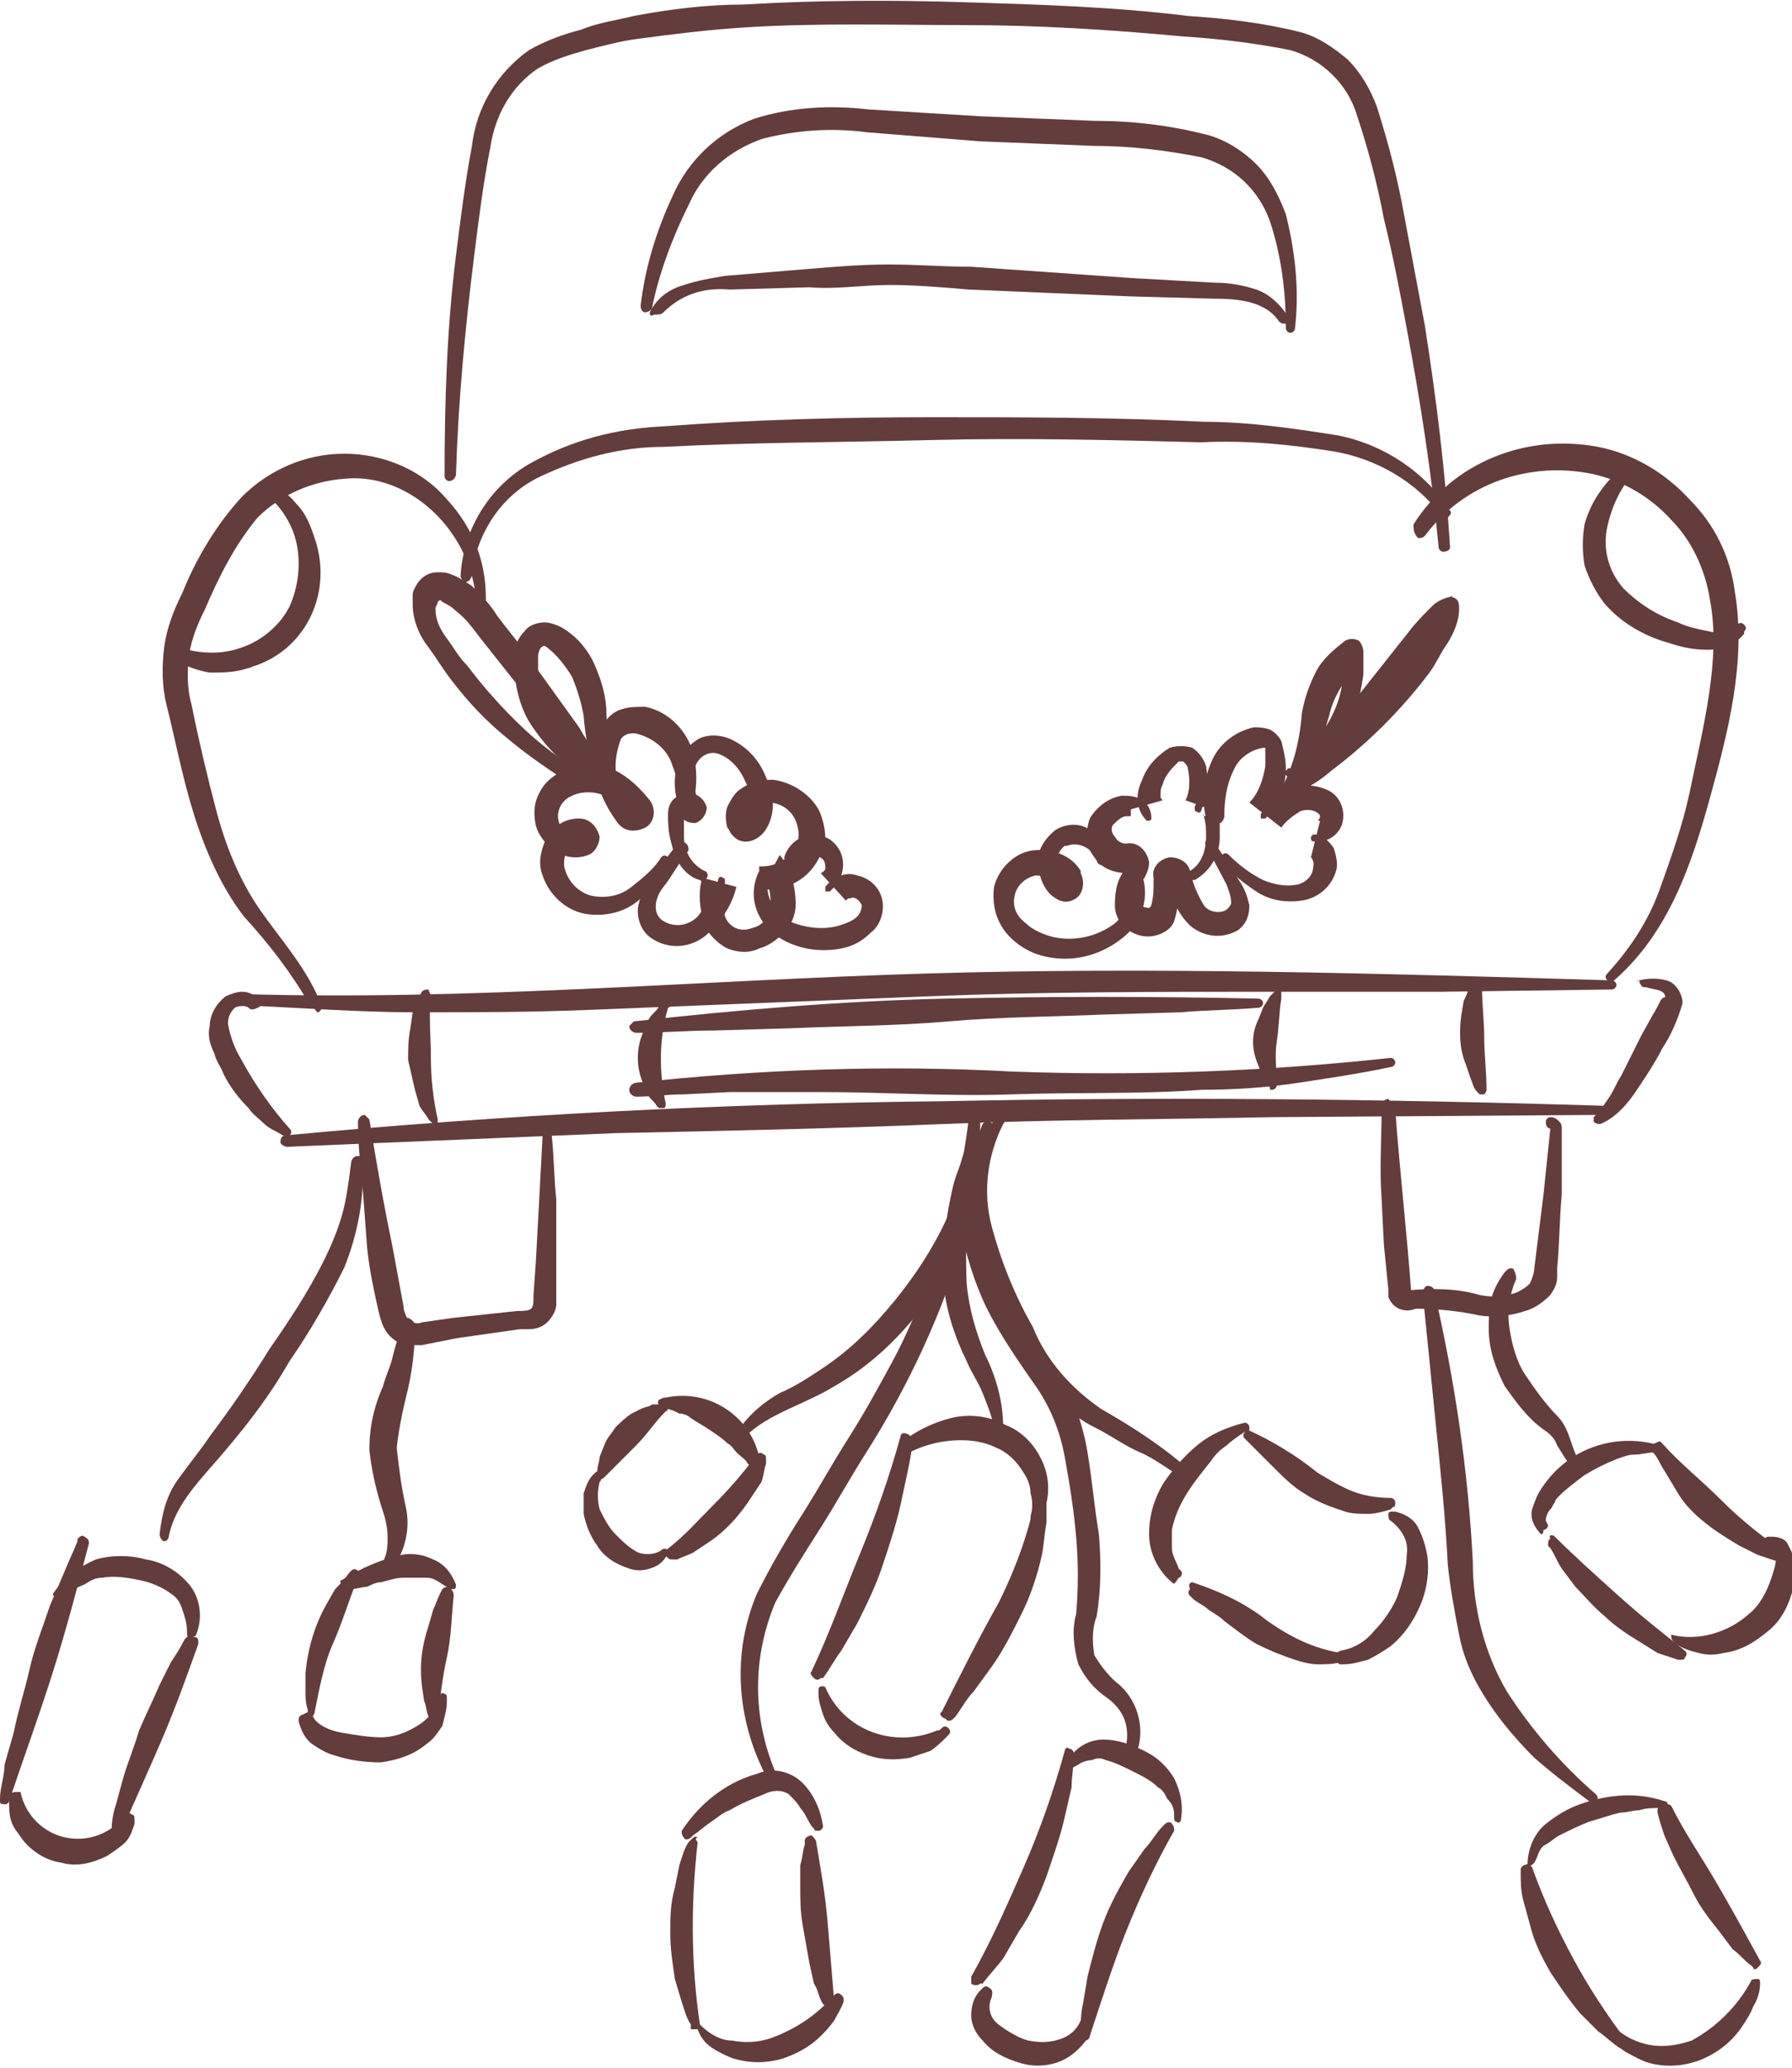 <?xml version="1.0" encoding="utf-8"?>
<!-- Generator: Adobe Illustrator 27.0.0, SVG Export Plug-In . SVG Version: 6.00 Build 0)  -->
<svg version="1.1" id="Слой_1" xmlns="http://www.w3.org/2000/svg" xmlns:xlink="http://www.w3.org/1999/xlink" x="0px" y="0px"
	 viewBox="0 0 78.6 90.7" style="enable-background:new 0 0 78.6 90.7;" xml:space="preserve">
<style type="text/css">
	.st0{fill:#633C3C;}
</style>
<g id="Слой_2_00000097466825962953541260000014049948187775709854_">
	<g id="Слой_1-2">
		<path class="st0" d="M28.1,13.4c0.2-1.7,0.7-3.3,1.4-4.8c0.7-1.6,2-2.8,3.6-3.4c1.6-0.5,3.3-0.6,5-0.4L43,5.1l5,0.2
			c1.7,0,3.3,0.2,4.9,0.6c0.8,0.2,1.6,0.7,2.2,1.3c0.6,0.6,1,1.4,1.3,2.2c0.4,1.6,0.6,3.3,0.4,5c0,0.1-0.1,0.2-0.2,0.2
			c-0.1,0-0.2-0.1-0.2-0.2l0,0c0-1.6-0.2-3.2-0.7-4.7c-0.5-1.4-1.6-2.4-3-2.8c-1.5-0.3-3.1-0.5-4.7-0.5l-5-0.2l-5-0.4
			c-1.5-0.2-3.1-0.1-4.6,0.3C32,6.6,30.8,7.6,30.2,9c-0.7,1.4-1.3,3-1.6,4.5l0,0c0,0.1-0.2,0.2-0.3,0.2
			C28.2,13.7,28.1,13.6,28.1,13.4L28.1,13.4z"/>
		<path class="st0" d="M28.5,13.7c0.3-0.6,0.8-1,1.5-1.2c0.6-0.2,1.2-0.3,1.8-0.4l3.6-0.3c1.2-0.1,2.4-0.2,3.6-0.2s2.4,0.1,3.6,0.1
			l7.1,0.5l3.6,0.2c0.6,0,1.2,0.1,1.8,0.3s1.1,0.7,1.4,1.2c0,0.1,0,0.2-0.1,0.3c-0.1,0-0.2,0-0.3-0.1l0,0c-0.6-0.9-1.8-1-2.9-1
			L49.6,13c-2.4-0.1-4.8-0.2-7.1-0.3c-1.2-0.1-2.3-0.2-3.5-0.2s-2.3,0.2-3.5,0.1L32,12.7c-1.1-0.1-2.1,0.2-2.9,1l0,0
			c-0.1,0.1-0.2,0.1-0.4,0.1C28.5,13.9,28.5,13.8,28.5,13.7z"/>
		<path class="st0" d="M13.6,44.1c-0.8-1.4-1.8-2.7-2.9-3.9c-1-1.3-1.7-2.9-2.2-4.5s-0.8-3.2-1.2-4.8c-0.2-0.8-0.2-1.7-0.1-2.5
			S7.6,26.8,8,26c0.6-1.5,1.5-3,2.6-4.2c1.2-1.2,2.8-1.9,4.5-1.9s3.4,0.7,4.5,2c1.2,1.3,1.8,2.9,1.7,4.7c0,0.1-0.1,0.2-0.2,0.2l0,0
			c-0.1,0-0.2-0.1-0.2-0.2l0,0c-0.1-3.2-2.9-5.9-5.8-5.6c-1.4,0.1-2.8,0.7-3.8,1.7c-1,1.2-1.7,2.6-2.3,4c-0.3,0.6-0.6,1.3-0.7,2
			c-0.1,0.7-0.1,1.5,0.1,2.2c0.3,1.5,0.7,3.2,1.1,4.7c0.4,1.5,1,3,1.9,4.3s2.1,2.6,2.7,4.2l0,0c0,0.1,0,0.3-0.2,0.3
			C13.8,44.2,13.7,44.2,13.6,44.1z"/>
		<path class="st0" d="M62,23c1.7-2.7,4.9-4,8.1-3.4c1.5,0.3,2.9,1.1,4,2.3c1.1,1.1,1.8,2.5,2,4.1c0.5,3-0.3,6.1-1.1,9
			s-1.8,5.9-4.2,8c-0.1,0.1-0.2,0.1-0.3,0l0,0c-0.1-0.1-0.1-0.2,0-0.3l0,0c1-1.1,1.8-2.3,2.3-3.7s1-2.8,1.3-4.2
			c0.6-2.9,1.4-5.9,0.9-8.5c-0.2-1.3-0.8-2.6-1.7-3.5c-0.9-1-2.1-1.7-3.4-2c-2.8-0.6-5.7,0.4-7.4,2.7l0,0c-0.1,0.1-0.2,0.1-0.3,0.1
			l0,0C62,23.4,62,23.2,62,23C62,23.1,62,23,62,23z"/>
		<path class="st0" d="M20.2,25.3c0.1-2.1,1.3-4,3.1-5c1.8-1,3.7-1.5,5.8-1.6c4-0.3,7.9-0.4,11.8-0.4s7.9,0,11.9,0.2
			c2,0,4,0.3,5.9,0.6c2,0.4,3.8,1.6,4.9,3.3c0.1,0.1,0,0.2-0.1,0.3l0,0c-0.1,0.1-0.2,0-0.3-0.1l0,0c-1.1-1.5-2.9-2.5-4.7-2.8
			c-1.9-0.3-3.8-0.5-5.8-0.4c-3.9-0.1-7.9-0.2-11.8-0.1s-7.9,0.1-11.8,0.3c-1.9,0-3.7,0.5-5.4,1.3c-1.7,0.8-2.8,2.5-3,4.3l0,0
			c0,0.1-0.1,0.3-0.2,0.3l0,0C20.4,25.6,20.3,25.5,20.2,25.3L20.2,25.3z"/>
		<path class="st0" d="M19.5,20.9c0-3.3,0.1-6.5,0.5-9.7c0.2-1.6,0.4-3.2,0.7-4.8c0.2-1.7,1.1-3.2,2.5-4.2c0.7-0.4,1.5-0.7,2.3-0.9
			C26.2,1,27,0.9,27.8,0.7c1.6-0.3,3.2-0.5,4.8-0.5C35.9,0,39.2,0,42.4,0.1s6.5,0.2,9.7,0.6C53.7,0.8,55.4,1,57,1.4
			c0.8,0.2,1.5,0.7,2.1,1.2c0.6,0.6,1,1.3,1.3,2.1c0.5,1.6,0.9,3.1,1.2,4.8c0.3,1.6,0.6,3.2,0.9,4.8c0.5,3.2,0.9,6.4,1.1,9.7
			c0,0.1-0.1,0.2-0.3,0.2c-0.1,0-0.2-0.1-0.2-0.2l0,0c-0.3-3.2-0.8-6.4-1.4-9.6c-0.3-1.6-0.6-3.2-1-4.8C60.4,8,60,6.5,59.5,5
			c-0.4-1.3-1.5-2.4-2.9-2.8c-1.5-0.3-3.1-0.5-4.7-0.6c-3.2-0.3-6.4-0.5-9.6-0.5S35.9,1,32.7,1.2c-1.6,0.1-3.2,0.3-4.7,0.5
			c-0.8,0.1-1.5,0.3-2.3,0.5C25,2.4,24.3,2.6,23.6,3c-1.2,0.8-1.9,2.1-2.1,3.5C21.2,8,21,9.6,20.8,11.2c-0.4,3.2-0.7,6.4-0.8,9.6
			l0,0c0,0.1-0.1,0.3-0.3,0.3l0,0C19.6,21.1,19.5,21,19.5,20.9z"/>
		<path class="st0" d="M7.9,28.4c0.9,0.3,1.9,0.3,2.7,0c0.9-0.3,1.7-1,2.1-1.8c0.4-0.9,0.5-1.9,0.3-2.8s-0.8-1.8-1.6-2.3
			c-0.1-0.1-0.1-0.2-0.1-0.3l0,0c0.1-0.1,0.2-0.1,0.2-0.1h0.1c0.5,0.2,1,0.5,1.4,1c0.4,0.4,0.6,0.9,0.8,1.5c0.8,2.3-0.3,4.8-2.6,5.6
			c-0.1,0-0.2,0.1-0.3,0.1c-0.6,0.2-1.1,0.2-1.7,0.2c-0.6-0.1-1.1-0.3-1.6-0.6H7.5c-0.1-0.1-0.2-0.2-0.1-0.3S7.8,28.3,7.9,28.4
			L7.9,28.4z"/>
		<path class="st0" d="M71.8,20.6c-0.7,0.7-1.1,1.6-1.3,2.5c-0.2,0.9,0,1.9,0.7,2.7c0.7,0.7,1.5,1.2,2.4,1.5
			c0.4,0.2,0.9,0.3,1.4,0.4c0.4,0.1,0.9,0,1.2-0.3c0.1-0.1,0.2-0.1,0.3,0c0.1,0.1,0.1,0.2,0,0.3v0.1c-0.4,0.5-1,0.7-1.6,0.7
			s-1.1-0.1-1.7-0.3c-1.1-0.3-2.1-0.9-2.8-1.7c-0.4-0.5-0.7-1.1-0.9-1.7c-0.1-0.6-0.1-1.2,0-1.8c0.3-1.1,1-2,1.9-2.7h0.1
			c0.1-0.1,0.3-0.1,0.4,0l0,0C71.9,20.4,71.9,20.5,71.8,20.6z"/>
		<path class="st0" d="M10.6,43.6c10,0.3,20-0.6,30-0.9s20.1,0,30.1,0.3c0.1,0,0.2,0.1,0.2,0.2l0,0c0,0.1-0.1,0.2-0.2,0.2l0,0
			l-7.5,0.1h-7.5c-5,0-10,0-15,0.2s-10,0.4-15,0.6c-2.5,0.1-5,0.1-7.5,0.1s-5-0.2-7.5-0.3l0,0c-0.1,0-0.3-0.1-0.3-0.3
			C10.3,43.8,10.4,43.6,10.6,43.6L10.6,43.6L10.6,43.6z"/>
		<path class="st0" d="M12.5,49.8c9.6-0.9,19.2-1.4,28.9-1.5c9.6-0.2,19.3-0.1,28.9,0.2c0.1,0,0.2,0.1,0.2,0.2
			c0,0.1-0.1,0.2-0.2,0.2l0,0L55.8,49c-4.8,0.1-9.6,0.1-14.4,0.3s-9.6,0.3-14.4,0.4l-14.4,0.6l0,0c-0.1,0-0.3-0.1-0.3-0.2l0,0
			C12.3,49.9,12.4,49.8,12.5,49.8z"/>
		<path class="st0" d="M71.9,43c0.4-0.1,0.8-0.1,1.2,0c0.4,0.1,0.7,0.6,0.7,1c-0.2,0.7-0.5,1.4-0.9,2c-0.3,0.6-0.7,1.2-1.1,1.8
			s-0.9,1.2-1.6,1.5c-0.1,0-0.2,0-0.3-0.1l0,0c0-0.1,0-0.1,0-0.2l0.1-0.1c0.2-0.2,0.4-0.5,0.6-0.8s0.3-0.6,0.5-0.9
			c0.3-0.6,0.6-1.2,0.9-1.8l0.5-0.9c0.2-0.3,0.3-0.6,0.4-0.7s0.2,0,0.1-0.2s-0.5-0.2-0.8-0.3h-0.1C72,43.3,71.9,43.1,71.9,43
			C71.7,43.1,71.8,43,71.9,43z"/>
		<path class="st0" d="M10.9,44.2c-0.1-0.1-0.4-0.1-0.6,0c-0.2,0.2-0.3,0.4-0.3,0.7c0.1,0.6,0.3,1.1,0.6,1.6c0.6,1.1,1.3,2.1,2.1,3
			c0.1,0.1,0.1,0.2,0,0.3c-0.1,0-0.2,0-0.2,0h-0.1c-0.3-0.2-0.6-0.3-0.8-0.5s-0.5-0.4-0.7-0.7c-0.4-0.4-0.8-0.9-1.1-1.5
			c-0.1-0.3-0.3-0.5-0.4-0.9c-0.2-0.4-0.3-0.8-0.2-1.2c0-0.5,0.3-1,0.7-1.3c0.2-0.1,0.5-0.2,0.7-0.2c0.3,0,0.5,0.1,0.7,0.3l0.1,0.1
			c0.1,0.1,0,0.3-0.1,0.3C11.1,44.3,11,44.3,10.9,44.2z"/>
		<path class="st0" d="M18.9,43.7c-0.1,0.9,0,1.8,0,2.7s0.1,1.8,0.3,2.7c0,0.1,0,0.2-0.1,0.2l0,0c-0.1,0-0.1,0-0.2-0.1l-0.1-0.1
			c-0.1-0.2-0.3-0.4-0.4-0.6l-0.2-0.7c-0.1-0.4-0.2-0.9-0.3-1.3c0-0.5,0-0.9,0.1-1.4l0.1-0.7c0.1-0.2,0.2-0.5,0.3-0.7l0.1-0.2
			c0.1-0.1,0.2-0.1,0.3-0.1l0,0C18.8,43.5,18.9,43.6,18.9,43.7z"/>
		<path class="st0" d="M65,43.2c0,0.8,0.1,1.6,0.1,2.3s0.1,1.5,0.1,2.3c0,0.1-0.1,0.2-0.1,0.2l0,0c-0.1,0-0.1,0-0.2,0l-0.1-0.1
			c-0.2-0.2-0.2-0.4-0.3-0.6l-0.2-0.6C64,46,64,45.2,64.1,44.5l0.1-0.6c0.1-0.2,0.2-0.4,0.2-0.6l0.1-0.2c0.1-0.1,0.2-0.1,0.3-0.1
			l0,0C64.9,43.1,65,43.1,65,43.2z"/>
		<path class="st0" d="M27.8,44.8c4.5-0.5,9.1-0.9,13.7-1s9.1-0.1,13.7,0c0.1,0,0.2,0.1,0.2,0.2l0,0c0,0.1-0.1,0.2-0.2,0.2l0,0
			c-1.1,0.1-2.3,0.1-3.4,0.2l-3.4,0.1c-2.3,0.1-4.5,0.1-6.8,0.3S37,45,34.7,45.1l-3.4,0.1c-1.1,0-2.3,0.1-3.4,0.1l0,0
			c-0.1,0-0.3-0.1-0.3-0.3C27.6,45,27.7,44.9,27.8,44.8z"/>
		<path class="st0" d="M29.3,44.2c-0.4,1.4-0.4,2.8-0.1,4.2c0,0.1,0,0.2-0.1,0.2c0,0-0.1,0-0.2,0l-0.1-0.1c-0.1-0.2-0.3-0.3-0.4-0.5
			l-0.2-0.5c-0.3-0.7-0.3-1.5,0-2.2c0.1-0.2,0.1-0.4,0.2-0.5c0.1-0.2,0.2-0.3,0.4-0.5L29,44c0.1-0.1,0.2-0.1,0.3,0l0,0
			C29.4,44.1,29.4,44.2,29.3,44.2z"/>
		<path class="st0" d="M56.2,43.8c-0.1,0.6-0.1,1.3-0.2,1.9s0,1.3,0,1.9c0,0.1-0.1,0.2-0.2,0.2c-0.1,0-0.1,0-0.1-0.1l-0.1-0.2
			c-0.1-0.2-0.2-0.3-0.3-0.5l-0.2-0.5c-0.2-0.6-0.2-1.2,0.1-1.8l0.2-0.5c0.1-0.2,0.2-0.3,0.3-0.5l0.2-0.2c0.1-0.1,0.2-0.1,0.3,0
			C56.2,43.7,56.2,43.8,56.2,43.8z"/>
		<path class="st0" d="M27.8,47.5c5.5-0.6,11.1-0.8,16.6-0.5c5.5,0.2,11.1,0,16.6-0.6c0.1,0,0.2,0.1,0.2,0.2l0,0
			c0,0.1-0.1,0.2-0.2,0.2l0,0c-1.4,0.3-2.8,0.5-4.1,0.7s-2.8,0.3-4.2,0.3C50,48,47.2,47.9,44.4,48s-5.5-0.1-8.3-0.1
			c-1.4,0-2.8,0-4.1,0L30,48c-0.7,0-1.4,0.1-2.1,0.1l0,0c-0.1,0-0.3-0.1-0.3-0.3c0-0.1,0.1-0.3,0.3-0.3H27.8z"/>
		<path class="st0" d="M16.2,49.1c0.3,1.8,0.6,3.6,1,5.5l0.5,2.7c0,0.2,0.1,0.4,0.2,0.6c0.2,0.1,0.4,0.2,0.6,0.1l1.4-0.2l2.8-0.3
			c0.2,0,0.5,0,0.6-0.1s0.1-0.3,0.1-0.6l0.1-1.4c0.1-1.8,0.2-3.7,0.3-5.6c0-0.1,0.1-0.2,0.2-0.2l0,0c0.1,0,0.2,0.1,0.2,0.2l0,0
			c0.1,0.9,0.1,1.9,0.2,2.8v2.8c0,0.5,0,0.9,0,1.4c0,0.1,0,0.2,0,0.4c0,0.3-0.2,0.6-0.4,0.8c-0.2,0.2-0.5,0.3-0.8,0.3h-0.4L20,58.7
			L18.5,59c-0.2,0-0.4,0-0.6,0c-0.3,0-0.6-0.2-0.8-0.4c-0.3-0.3-0.4-0.7-0.5-1.1c-0.2-0.9-0.4-1.8-0.5-2.8L15.9,52
			c-0.1-0.9-0.2-1.9-0.2-2.8l0,0c0-0.1,0.1-0.3,0.3-0.3L16.2,49.1L16.2,49.1z"/>
		<path class="st0" d="M61.2,48.7c0.2,2.7,0.5,5.3,0.7,8l-0.2-0.1c1.1-0.1,2.2-0.1,3.2,0.2c0.5,0.1,1,0.1,1.6-0.1
			c0.2-0.1,0.4-0.2,0.6-0.4c0.1-0.2,0.2-0.5,0.2-0.7l0.4-3.2l0.3-2.9c-0.1,0-0.2-0.1-0.2-0.3c0-0.1,0.1-0.2,0.2-0.2
			c0.2,0,0.3,0.1,0.4,0.2c0.1,0.1,0.1,0.2,0.1,0.3c0,0.2,0,0.3,0,0.5v0.8c0,0.5,0,1.1,0,1.6c-0.1,1.1-0.1,2.2-0.2,3.2V56
			c0,0.3-0.1,0.5-0.3,0.8c-0.3,0.3-0.7,0.6-1.1,0.7c-0.6,0.2-1.3,0.3-2,0.2c-0.9-0.2-1.9-0.3-2.8-0.3c-0.5,0.2-1,0-1.2-0.5v-0.1
			c0-0.1,0-0.1,0-0.2l0,0l-0.2-2l-0.1-2c-0.1-1.3,0-2.7,0-4v-0.1c0-0.1,0.1-0.3,0.3-0.3l0,0C61.1,48.5,61.2,48.6,61.2,48.7z"/>
		<path class="st0" d="M30.2,37.3c-0.4,0.5-0.7,1.1-1.1,1.6s-0.5,1.2,0,1.5s1.1,0.2,1.5-0.2c0.4-0.5,0.7-1,0.9-1.6
			c0-0.1,0.1-0.2,0.2-0.1l0,0c0.1,0,0.1,0.1,0.1,0.2c-0.1,0.5-0.1,1,0,1.5c0.2,0.5,0.7,0.7,1.2,0.5c0.5-0.1,0.8-0.6,0.8-1.1
			s-0.1-1-0.5-1.4c0,0,0-0.1,0-0.2h0.1c0.5,0,1-0.2,1.3-0.6c0.4-0.4,0.4-0.9,0.2-1.4s-0.7-0.8-1.2-0.8c-0.5-0.1-1.1,0.3-0.9,0.7
			l-0.2-0.1c0.3-0.4,0.4-1,0.1-1.5c-0.2-0.5-0.6-1-1.1-1.2c-0.4-0.2-0.9,0-1.1,0.5c0,0,0,0.1,0,0.2c-0.1,0.6,0,1.1,0.2,1.6l-0.4,0.1
			c0,0-0.1-0.1-0.2,0S30,35.6,30,35.7c0,0.3,0,0.7,0,1c0,0.6,0.3,1.2,0.9,1.5c0.1,0,0.2,0.2,0.1,0.3c0,0.1-0.2,0.2-0.3,0.1l0,0
			c-0.4-0.1-0.7-0.4-0.9-0.7c-0.2-0.3-0.3-0.7-0.4-1.1c-0.1-0.4-0.1-0.8-0.1-1.1c0-0.4,0.2-0.7,0.5-0.8c0.2-0.1,0.4-0.1,0.6-0.1
			c0.3,0.1,0.5,0.3,0.6,0.6c0,0.3-0.2,0.6-0.5,0.7c-0.3,0-0.6-0.1-0.6-0.4l0,0c-0.3-0.7-0.4-1.4-0.2-2.1c0.1-0.5,0.4-0.8,0.8-1.1
			s1-0.3,1.5-0.1c0.7,0.3,1.3,0.9,1.6,1.7c0.2,0.4,0.3,0.8,0.3,1.2c0,0.5-0.2,1.1-0.6,1.4c-0.4,0.3-0.9,0.3-1.2-0.1
			c-0.1-0.1-0.1-0.2-0.2-0.3l0,0c-0.1-0.4-0.1-0.8,0.1-1.1c0.1-0.2,0.3-0.5,0.5-0.6c0.4-0.3,0.9-0.4,1.4-0.4c0.8,0.1,1.6,0.6,2,1.3
			c0.2,0.4,0.3,0.9,0.3,1.3c-0.1,0.4-0.2,0.8-0.5,1.2c-0.5,0.7-1.4,1.1-2.3,1l0.8-1.5c0.5,0.6,0.7,1.4,0.7,2.2
			c0,0.4-0.2,0.9-0.5,1.2s-0.7,0.6-1.1,0.7c-0.4,0.2-0.9,0.2-1.4,0c-0.4-0.2-0.8-0.6-1-1c-0.2-0.7-0.3-1.4-0.1-2.1l1.5,0.4
			c-0.2,0.8-0.6,1.4-1.2,2c-0.7,0.7-1.8,0.8-2.6,0.2c-0.4-0.3-0.6-0.9-0.5-1.4c0.1-0.4,0.2-0.8,0.5-1.1c0.4-0.6,0.8-1,1.2-1.6l0,0
			c0.1-0.1,0.3-0.1,0.4,0C30.2,37.1,30.2,37.2,30.2,37.3z"/>
		<path class="st0" d="M34.4,37.6c0.2-0.7,1-1.2,1.7-0.9c0.1,0,0.3,0.1,0.4,0.2c0.6,0.5,0.6,1.3,0.2,1.9c-0.1,0.1-0.2,0.2-0.3,0.3
			c-0.1,0-0.2,0-0.2,0c0-0.1,0-0.1,0-0.2c0.3-0.4,0.9-0.7,1.4-0.5c0.5,0.1,1,0.5,1.1,1.1c0.1,0.5-0.1,1.1-0.5,1.4
			c-0.4,0.4-0.8,0.6-1.3,0.7c-1,0.2-2.1,0-2.9-0.6c-0.9-0.7-1.2-1.8-0.7-2.8c0.1-0.1,0.2-0.1,0.3-0.1s0.1,0.1,0.1,0.2v0.1
			c-0.2,0.8,0.2,1.6,0.9,2c0.7,0.3,1.5,0.4,2.2,0.2c0.3-0.1,0.6-0.2,0.8-0.4c0.1-0.1,0.2-0.3,0.2-0.5c-0.1-0.2-0.3-0.4-0.5-0.3
			c-0.1,0-0.1,0-0.2,0.1L36,38.3c0,0,0.2-0.1,0.2-0.2c0-0.1,0-0.3-0.1-0.4c-0.1-0.1-0.3-0.2-0.5-0.2c-0.3,0-0.5,0.2-0.6,0.4V38
			c-0.1,0.1-0.2,0.2-0.3,0.1C34.5,37.8,34.4,37.7,34.4,37.6z"/>
		<path class="st0" d="M29.6,35.8c0.2-0.7,0.2-1.5-0.1-2.2c-0.2-0.7-0.8-1.2-1.5-1.4c-0.3-0.1-0.7,0-0.8,0.3
			c-0.1,0.3-0.2,0.7-0.2,1.1c0,0.8,0.3,1.5,0.8,2.1l-0.2,0.2c-0.3-0.4-0.7-0.8-1.1-1s-1-0.2-1.4,0c-0.5,0.2-0.7,0.7-0.6,1.1
			c0.1,0.5,0.6,0.8,1,0.7v0.2c-0.6,0-0.9,0.8-0.7,1.3c0.2,0.6,0.7,1,1.2,1.1c0.6,0.1,1.2,0,1.7-0.4s1-0.8,1.3-1.3
			c0.1-0.1,0.2-0.1,0.3,0c0.1,0.1,0.1,0.2,0,0.3l0,0C29,38.5,28.5,39,28,39.5c-0.6,0.5-1.4,0.7-2.2,0.6c-0.9-0.1-1.7-0.8-2-1.7
			c-0.2-0.5-0.1-1,0.1-1.5c0.3-0.6,0.8-1,1.5-1c0.5,0,0.8,0.4,0.9,0.8c0,0.3-0.2,0.7-0.5,0.8l0,0c-0.5,0.2-1.1,0.1-1.5-0.2
			s-0.7-0.7-0.8-1.1c-0.1-0.5-0.1-1,0.2-1.5c0.2-0.4,0.6-0.7,1-0.9s0.8-0.3,1.2-0.3c0.4,0,0.8,0.1,1.1,0.3c0.6,0.3,1.1,0.8,1.5,1.3
			l0,0c0.3,0.4,0.2,1-0.2,1.2c-0.4,0.2-0.9,0.2-1.2-0.2c-0.6-0.8-1-1.7-1-2.7c0-0.5,0.1-1,0.3-1.5c0.2-0.4,0.5-0.7,0.9-0.8
			c0.3-0.1,0.7-0.1,1-0.1c1,0.2,1.8,1,2.1,2c0.2,0.8,0.2,1.7-0.1,2.6l0,0c0,0.1-0.2,0.2-0.3,0.2l0,0C29.7,36,29.6,35.9,29.6,35.8z"
			/>
		<path class="st0" d="M26.5,35.1c-0.5-1.2-0.8-2.4-0.9-3.7c-0.1-0.6-0.3-1.2-0.5-1.7c-0.3-0.5-0.7-1-1.1-1.3
			c-0.2-0.2-0.4,0.1-0.4,0.4s0,0.6,0,0.9c0.1,0.6,0.2,1.2,0.5,1.7c0.5,1.1,1.4,2,2.6,2.4c0.1,0,0.2,0.2,0.1,0.3
			c0,0.1-0.1,0.2-0.2,0.1h-0.1c-0.7-0.1-1.3-0.4-1.8-0.8c-0.5-0.4-1-1-1.4-1.6s-0.6-1.3-0.7-2c0-0.4,0-0.7,0-1.1s0.1-0.7,0.4-1
			c0.2-0.3,0.6-0.4,0.9-0.4c0.2,0,0.5,0.1,0.7,0.2c0.7,0.4,1.2,1,1.5,1.7s0.5,1.4,0.5,2.1l0.1,1.8c0,0.6,0.1,1.1,0.2,1.7v0.1
			c0.1,0.1,0,0.3-0.1,0.3S26.6,35.2,26.5,35.1L26.5,35.1z"/>
		<path class="st0" d="M26.7,35.1c-1.2-1.6-2.5-3.2-3.8-4.8L21,27.9c-0.3-0.4-0.6-0.8-1-1.1c-0.2-0.2-0.4-0.3-0.6-0.4
			c-0.1-0.1-0.1-0.1-0.2,0c0,0.1-0.1,0.2-0.1,0.3c0,0.5,0.2,0.9,0.5,1.3s0.5,0.8,0.9,1.2c0.6,0.8,1.3,1.6,2,2.3s1.5,1.4,2.3,1.9
			c0.7,0.6,1.7,1,2.6,1.1c0.1,0,0.2,0.1,0.2,0.2l0,0c0,0.1-0.1,0.2-0.2,0.2l0,0l0,0c-1.1,0-2.2-0.3-3.1-1c-0.9-0.6-1.7-1.2-2.5-1.9
			c-0.8-0.7-1.5-1.5-2.1-2.3c-0.3-0.4-0.6-0.9-0.9-1.3c-0.4-0.5-0.7-1.2-0.7-1.9c0-0.1,0-0.2,0-0.4c0-0.2,0.1-0.3,0.2-0.5
			c0.2-0.3,0.5-0.5,0.9-0.5c0.2,0,0.4,0,0.6,0.1c0.3,0.1,0.6,0.3,0.9,0.5c0.4,0.4,0.8,0.8,1.1,1.3c0.6,0.8,1.3,1.6,1.8,2.4l1.8,2.5
			c0.5,0.9,1.1,1.7,1.6,2.6l0,0c0.1,0.1,0,0.3-0.1,0.4C26.9,35.1,26.8,35.1,26.7,35.1L26.7,35.1z"/>
		<path class="st0" d="M53.3,37c0.4,0.6,0.7,1.1,1.1,1.7c0.2,0.3,0.3,0.6,0.4,1c0,0.4-0.1,0.8-0.5,1.1c-0.7,0.4-1.5,0.3-2.1-0.2
			c-0.5-0.5-0.8-1.1-0.9-1.8l0.3-0.1c0.1,0.6,0.1,1.1-0.1,1.7c-0.1,0.3-0.4,0.5-0.7,0.6s-0.6,0.1-0.9,0c-0.6-0.2-1-0.7-1-1.3
			s0.1-1.2,0.5-1.6l0.1,0.2c-0.6,0-1.2-0.2-1.5-0.7c-0.4-0.5-0.4-1.1-0.2-1.7c0.3-0.5,0.8-0.9,1.4-1c0.3,0,0.6,0,0.9,0.2
			c0.3,0.2,0.4,0.5,0.4,0.8c0,0.1-0.1,0.1-0.2,0.1l0,0c-0.5-0.5-0.5-1.2-0.2-1.8c0.2-0.6,0.7-1.1,1.2-1.4c0.3-0.1,0.7-0.1,1,0
			c0.3,0.2,0.5,0.5,0.6,0.8c0.1,0.6,0.1,1.3-0.2,1.9l0,0c0,0.1-0.1,0.2-0.2,0.1c-0.1,0-0.1-0.1-0.1-0.2c0.1-0.3,0.3-0.4,0.6-0.4h0.1
			c0.2,0.1,0.4,0.3,0.4,0.6c0,0.4,0,0.7,0,1.1c0,0.8-0.4,1.5-1.1,1.9c-0.1,0-0.2,0-0.3-0.1c0-0.1,0-0.2,0.1-0.3l0,0
			c0.5-0.3,0.7-0.9,0.7-1.5c0-0.3,0-0.6-0.1-0.9c0-0.1-0.1-0.1,0,0h0.1c0,0,0.2-0.1,0.2-0.3L52,35.1c0.2-0.4,0.2-0.9,0.1-1.4
			c0-0.1-0.1-0.2-0.2-0.3c-0.1,0-0.1,0-0.2,0c-0.3,0.3-0.6,0.6-0.7,1c-0.1,0.2-0.1,0.3-0.1,0.5c0,0.1,0,0.1,0.1,0.2l-1.4,0.4
			c0,0.1,0,0.2,0,0.3l0,0c0,0-0.1,0-0.2,0c-0.2,0-0.4,0.2-0.6,0.4c-0.1,0.2,0,0.4,0.1,0.5c0.1,0.2,0.3,0.3,0.5,0.3l0,0
			c0.5-0.1,0.9,0.3,1,0.8l0,0c0,0.3-0.1,0.5-0.2,0.7c-0.2,0.2-0.3,0.5-0.3,0.8c0,0.2,0.1,0.4,0.3,0.5c0.2,0,0.2,0.1,0.3-0.1
			c0.1-0.4,0.1-0.7,0.1-1.1v-0.1c-0.1-0.4,0.2-0.8,0.7-0.9l0,0c0.4,0,0.8,0.2,0.9,0.6c0.1,0.5,0.3,1,0.6,1.5c0.2,0.3,0.7,0.4,1,0.2
			c0.1-0.1,0.2-0.2,0.2-0.3c0-0.3-0.1-0.5-0.2-0.8l-0.9-1.7l0,0c-0.1-0.1,0-0.3,0.1-0.3C53.1,36.7,53.3,36.8,53.3,37
			C53.3,36.9,53.3,37,53.3,37z"/>
		<path class="st0" d="M48.1,37.7c-0.2-0.5-0.8-0.8-1.3-0.6h-0.1c-0.4,0.3-0.5,1-0.2,1.4c0,0.1,0.1,0.1,0.2,0.2l-0.2,0.2
			c-0.3-0.4-0.7-0.5-1.1-0.5c-0.4,0.1-0.8,0.4-0.9,0.9c-0.1,0.5,0.1,0.9,0.5,1.2c0.3,0.3,0.8,0.5,1.2,0.6c0.9,0.2,1.9,0,2.7-0.6
			c0.7-0.6,0.9-1.6,0.5-2.4c-0.1-0.1,0-0.2,0.1-0.3s0.2-0.1,0.3,0l0,0c0.7,1,0.5,2.4-0.4,3.2s-2.1,1.2-3.3,1
			c-0.7-0.1-1.3-0.4-1.8-0.9c-0.6-0.6-0.8-1.4-0.7-2.2c0.2-0.8,0.9-1.5,1.7-1.6s1.7,0.2,2.1,0.9v0.1c0.2,0.4,0.1,0.9-0.2,1.1l0,0
			c-0.3,0.2-0.6,0.2-0.9,0c-0.5-0.3-0.7-0.9-0.8-1.5c0-0.6,0.3-1.1,0.8-1.5c0.5-0.3,1.1-0.3,1.5,0c0.4,0.2,0.7,0.6,0.8,1.1v0.1
			c0,0.1-0.1,0.3-0.2,0.3C48.3,38,48.1,37.9,48.1,37.7L48.1,37.7z"/>
		<path class="st0" d="M52.9,35.9c-0.2-0.8-0.1-1.7,0.2-2.4c0.3-0.8,1-1.4,1.9-1.6c0.2,0,0.4,0,0.7,0.1c0.2,0.1,0.4,0.3,0.5,0.5
			c0.1,0.4,0.2,0.8,0.2,1.2c0,0.8-0.3,1.6-0.9,2.2c-0.1,0-0.1,0-0.2,0c0,0,0-0.1,0-0.2l0,0c0.3-0.4,0.7-0.8,1.2-1.1
			c0.5-0.2,1.1-0.2,1.6,0c0.6,0.2,0.9,0.8,0.8,1.4c-0.1,0.6-0.7,1-1.3,0.9l0,0c-0.1,0-0.1-0.1-0.1-0.2l0.1-0.1
			c0.4,0,0.7,0.3,0.9,0.6c0.1,0.3,0.2,0.7,0.1,1c-0.2,0.7-0.8,1.2-1.5,1.3s-1.4,0-2-0.4s-1.1-0.8-1.5-1.3c-0.1-0.1-0.1-0.2,0-0.3
			l0,0c0.1-0.1,0.2-0.1,0.3,0l0,0c0.4,0.4,0.9,0.8,1.5,1.1c0.5,0.2,1,0.3,1.5,0.2c0.4-0.1,0.7-0.4,0.7-0.8c0.1-0.3-0.3-0.6-0.1-0.4
			l0.4-1.6h-0.1c0,0,0.1-0.1,0.1-0.2c0,0,0-0.1-0.2-0.2c-0.2-0.1-0.5-0.1-0.7,0c-0.3,0.2-0.6,0.4-0.8,0.7l-1.4-1.1
			c0.4-0.4,0.6-1,0.7-1.6c0-0.3,0-0.6,0-0.8c0-0.1,0.1,0,0.1,0c-0.1,0-0.1,0-0.2,0c-0.6,0.1-1.1,0.5-1.3,1c-0.3,0.6-0.4,1.3-0.4,2
			l0,0c0,0.1-0.1,0.3-0.2,0.3C53.1,36.2,52.9,36,52.9,35.9L52.9,35.9z"/>
		<path class="st0" d="M56.1,34.8c0.6-1.1,0.9-2.2,1-3.5c0.1-0.6,0.3-1.2,0.6-1.8c0.3-0.6,0.8-1,1.3-1.4c0.2-0.1,0.4-0.1,0.6,0
			c0.1,0.1,0.2,0.3,0.2,0.5c0,0.3,0,0.6,0,1c-0.1,0.6-0.2,1.3-0.5,1.8c-0.6,1.2-1.5,2.1-2.6,2.7c-0.1,0.1-0.2,0-0.3-0.1
			s0-0.2,0.1-0.3h0.1c0.5-0.4,0.9-0.8,1.2-1.3c0.3-0.4,0.6-0.9,0.8-1.4s0.3-1,0.3-1.5c0-0.3,0-0.5,0-0.8c0-0.1-0.1-0.1,0.1,0.1
			c0.1,0.1,0.3,0.2,0.5,0.2c0.1,0,0.2,0,0.3,0c-0.4,0.3-0.7,0.6-0.9,1c-0.3,0.5-0.5,0.9-0.6,1.4c-0.2,0.6-0.3,1.2-0.5,1.8
			c-0.2,0.6-0.5,1.2-1,1.8l0,0c-0.1,0.1-0.3,0.1-0.4,0C56.1,35,56,34.9,56.1,34.8z"/>
		<path class="st0" d="M56,34.8c1.3-1.5,2.6-3.1,3.9-4.7l1.9-2.4c0.3-0.4,0.7-0.8,1-1.1c0.2-0.2,0.4-0.3,0.7-0.4
			c0.1,0,0.2-0.1,0.2,0c0.1,0,0.2,0.1,0.2,0.1c0.1,0.1,0.1,0.3,0.1,0.4c0,0.5-0.2,1-0.5,1.5c-0.3,0.4-0.5,0.9-0.8,1.3
			c-0.6,0.8-1.3,1.6-2,2.3s-1.5,1.4-2.3,2c-0.8,0.7-1.8,1.2-2.8,1.3c-0.1,0-0.2-0.1-0.2-0.2l0,0c0-0.1,0.1-0.2,0.2-0.2l0,0
			c0.9-0.2,1.8-0.7,2.4-1.5c0.7-0.6,1.5-1.3,2.1-2c0.6-0.8,1.3-1.5,1.8-2.3c0.3-0.4,0.5-0.8,0.8-1.2c0.2-0.3,0.3-0.6,0.4-0.9l0,0
			c0,0,0,0,0,0.1c0.1,0.2,0.4,0.3,0.6,0.4c0.3,0,0.3-0.1,0.2,0c-0.2,0.1-0.3,0.1-0.4,0.2c-0.3,0.3-0.6,0.6-0.9,1
			c-0.7,0.8-1.3,1.6-2,2.3L58.5,33c-0.7,0.7-1.4,1.5-2.2,2.2l0,0c-0.1,0.1-0.3,0.1-0.4,0l0,0C55.9,35.1,55.9,34.9,56,34.8L56,34.8z"
			/>
		<path class="st0" d="M3.9,67.7c-0.5,1.9-1,3.8-1.6,5.7S1,77.2,0.4,79c0,0.1-0.2,0.2-0.3,0.1c0,0.1-0.1,0-0.1-0.1v-0.1
			c0-0.5,0.2-1,0.2-1.5L0.6,76c0.2-1,0.5-1.9,0.7-2.8s0.6-1.9,0.9-2.8L2.8,69c0.2-0.5,0.4-0.9,0.6-1.4v-0.1c0.1-0.1,0.2-0.2,0.3-0.1
			l0,0C3.9,67.5,3.9,67.6,3.9,67.7z"/>
		<path class="st0" d="M2.4,69.8c0.4-0.6,1.1-1.1,1.8-1.4c0.7-0.2,1.5-0.2,2.2,0c0.7,0.1,1.4,0.5,1.9,1.1s0.6,1.5,0.3,2.2
			c0,0.1-0.2,0.1-0.3,0.1s-0.1-0.1-0.1-0.2v-0.1c0-0.3-0.1-0.6-0.2-0.9c-0.1-0.3-0.2-0.5-0.5-0.7c-0.4-0.3-0.9-0.5-1.4-0.6
			S5,69.1,4.5,69.2c-0.3,0-0.5,0.1-0.8,0.3c-0.3,0.1-0.6,0.3-0.9,0.5l-0.1,0.1c-0.1,0.1-0.3,0-0.3-0.1l0,0C2.3,70,2.3,69.9,2.4,69.8
			z"/>
		<path class="st0" d="M8.7,72.1c-0.5,1.4-1,2.8-1.6,4.2S5.9,79,5.3,80.4c0,0.1-0.2,0.2-0.3,0.1c-0.1,0-0.1-0.1-0.1-0.2v-0.1
			c0-0.4,0.1-0.8,0.2-1.1L5.4,78c0.2-0.7,0.5-1.4,0.7-2.1c0.3-0.7,0.6-1.3,0.9-2l0.5-1c0.2-0.3,0.4-0.6,0.6-1l0.1-0.1
			c0.1-0.1,0.2-0.1,0.3,0l0,0C8.7,71.8,8.7,71.9,8.7,72.1z"/>
		<path class="st0" d="M0.9,78.6c0.2,1,1,1.8,2,2s2-0.2,2.6-1c0.1-0.1,0.2-0.1,0.3,0l0,0c0.1,0,0.1,0.1,0.1,0.2V80
			c-0.1,0.3-0.2,0.6-0.4,0.8C5.3,81,5,81.2,4.7,81.4c-0.6,0.3-1.3,0.5-2,0.3c-0.7-0.1-1.3-0.5-1.7-1c-0.2-0.3-0.4-0.5-0.5-0.8
			S0.4,79.3,0.4,79v-0.2c0-0.1,0.1-0.2,0.3-0.2l0,0C0.7,78.6,0.8,78.6,0.9,78.6z"/>
		<path class="st0" d="M15.7,69.2c-0.4,1-0.7,2-1.1,2.9s-0.6,2-0.8,3c0,0.1-0.1,0.2-0.2,0.2c-0.1,0-0.1-0.1-0.1-0.1V75
			c-0.1-0.3-0.1-0.6-0.1-0.8v-0.8c0.1-1.1,0.4-2.1,0.9-3l0.4-0.7c0.2-0.2,0.4-0.4,0.6-0.7l0.1-0.1c0.1-0.1,0.2-0.1,0.3,0
			C15.7,69,15.7,69.1,15.7,69.2L15.7,69.2z"/>
		<path class="st0" d="M15,69.3c0.8-0.5,1.7-0.9,2.6-1.1c0.5-0.1,1,0,1.4,0.2c0.5,0.2,0.8,0.6,1,1.1c0,0.1,0,0.2-0.1,0.2
			s-0.1,0-0.2,0l-0.1-0.1c-0.2-0.1-0.3-0.2-0.5-0.3c-0.2-0.1-0.3-0.1-0.5-0.1c-0.3,0-0.6,0-0.9,0s-0.6,0.1-1,0.2
			c-0.2,0-0.4,0.1-0.6,0.2c-0.2,0-0.5,0.1-0.7,0.1h-0.2c-0.1,0-0.2-0.1-0.2-0.2C14.9,69.4,14.9,69.3,15,69.3z"/>
		<path class="st0" d="M19.9,70c-0.1,0.9-0.1,1.8-0.3,2.7s-0.3,1.8-0.4,2.7c0,0.1-0.1,0.2-0.2,0.2l0,0c-0.1,0-0.1,0-0.1-0.1
			l-0.1-0.2c-0.1-0.2-0.1-0.5-0.2-0.7l-0.1-0.7c-0.1-0.9,0-1.7,0.3-2.6l0.2-0.7c0.1-0.2,0.2-0.5,0.3-0.7l0.1-0.2
			c0.1-0.1,0.2-0.1,0.3-0.1C19.9,69.8,19.9,69.9,19.9,70z"/>
		<path class="st0" d="M13.7,75.2c0.1,0.4,0.7,0.7,1.3,0.8c0.6,0.1,1.2,0.2,1.7,0.2c0.6,0,1.1-0.2,1.6-0.5s0.8-0.7,1-1.3
			c0-0.1,0.1-0.2,0.2-0.1l0,0c0.1,0,0.1,0.1,0.1,0.2v0.1c0,0.4-0.1,0.7-0.2,1.1c-0.2,0.3-0.4,0.6-0.7,0.8c-0.6,0.5-1.3,0.7-2,0.8
			c-0.7,0-1.4-0.1-2-0.3c-0.4-0.1-0.7-0.3-1-0.5s-0.5-0.6-0.6-1v-0.1c0-0.1,0.1-0.2,0.2-0.2C13.6,75,13.7,75.1,13.7,75.2z"/>
		<path class="st0" d="M29.2,61.3c1.9-0.4,3.7,0.8,4.1,2.6c0,0.1,0,0.1,0,0.2c0,0.1-0.1,0.2-0.2,0.2c-0.1,0-0.1,0-0.2,0l-0.1-0.1
			c-0.1-0.2-0.3-0.3-0.5-0.5c-0.1-0.1-0.2-0.3-0.4-0.4c-0.2-0.2-0.5-0.4-0.8-0.6c-0.3-0.2-0.5-0.3-0.8-0.5C30.2,62.1,30,62,29.8,62
			c-0.2-0.1-0.4-0.2-0.6-0.2L29,61.7c-0.1,0-0.2-0.2-0.1-0.3C29.1,61.3,29.1,61.3,29.2,61.3z"/>
		<path class="st0" d="M29.2,61.9c-0.5,0.5-0.8,1-1.3,1.5s-0.9,0.9-1.4,1.4c-0.1,0.1-0.2,0.1-0.2,0l0,0l-0.1-0.1v-0.2
			c0-0.2,0.1-0.4,0.1-0.6l0.2-0.5c0.1-0.3,0.3-0.5,0.5-0.8c0.2-0.2,0.4-0.4,0.7-0.6l0.4-0.2c0.2-0.1,0.4-0.1,0.5-0.2H29
			c0.1,0,0.2,0,0.2,0.1l0,0C29.3,61.8,29.3,61.9,29.2,61.9z"/>
		<path class="st0" d="M26.3,65c-0.1,0.4-0.1,0.8,0,1.2c0.2,0.4,0.4,0.8,0.7,1.1c0.3,0.3,0.6,0.6,1,0.8c0.3,0.1,0.7,0.1,1-0.1
			c0.1-0.1,0.2-0.1,0.3,0c0,0.1,0,0.2,0,0.2l-0.1,0.1c-0.2,0.3-0.4,0.4-0.7,0.5c-0.3,0.1-0.6,0.1-0.9,0c-0.6-0.2-1.1-0.5-1.4-1
			c-0.3-0.4-0.5-0.9-0.6-1.4c0-0.3,0-0.6,0-0.9c0.1-0.3,0.2-0.6,0.4-0.8l0.1-0.1c0.1-0.1,0.2-0.1,0.3,0C26.4,64.8,26.4,64.9,26.3,65
			z"/>
		<path class="st0" d="M29.2,68c0.8-0.6,1.4-1.3,2.1-2c0.7-0.7,1.3-1.4,1.9-2.2c0.1-0.1,0.2-0.1,0.3,0l0,0c0.1,0,0.1,0.1,0.1,0.2
			v0.2c-0.1,0.3-0.1,0.5-0.2,0.8L33,65.6c-0.5,0.8-1.2,1.6-2,2.1l-0.6,0.4c-0.2,0.1-0.5,0.2-0.7,0.3h-0.2c-0.1,0-0.2,0-0.3-0.2l0,0
			C29.2,68.1,29.2,68.1,29.2,68z"/>
		<path class="st0" d="M35.6,73.3c0.8-1.7,1.4-3.4,2.1-5.1s1.3-3.4,1.8-5.2c0-0.1,0.1-0.2,0.3-0.1c0.1,0,0.1,0.1,0.2,0.2v0.1
			c0,0.5-0.1,0.9-0.2,1.4L39.5,66c-0.2,0.9-0.5,1.8-0.8,2.7c-0.3,0.9-0.7,1.7-1.1,2.5l-0.7,1.2c-0.3,0.4-0.5,0.8-0.8,1.2H36
			c-0.1,0.1-0.2,0.1-0.3,0l0,0C35.6,73.5,35.5,73.4,35.6,73.3z"/>
		<path class="st0" d="M39.5,63.3c0.6-0.5,1.4-0.9,2.2-1.1c0.8-0.2,1.7-0.1,2.4,0.3c0.8,0.3,1.4,1,1.7,1.8s0.2,1.7-0.2,2.4
			c-0.1,0.1-0.2,0.1-0.3,0.1l0,0c-0.1,0-0.1-0.1-0.1-0.2v-0.1c0.1-0.3,0.1-0.7,0-1c0-0.3-0.1-0.6-0.3-0.9c-0.3-0.5-0.7-0.9-1.2-1.1
			c-0.8-0.4-1.8-0.4-2.7-0.2c-0.4,0.1-0.7,0.2-1.1,0.4h-0.1c-0.1,0-0.3,0-0.3-0.1C39.5,63.5,39.5,63.4,39.5,63.3z"/>
		<path class="st0" d="M36.2,74c0.8,1.9,3,2.7,4.9,1.9c0.1,0,0.1,0,0.2-0.1c0.1-0.1,0.2-0.1,0.3,0s0.1,0.2,0,0.3l-0.1,0.1
			c-0.2,0.2-0.4,0.4-0.7,0.6c-0.3,0.1-0.6,0.2-0.9,0.3c-0.6,0.1-1.2,0.1-1.8-0.1s-1.1-0.5-1.5-1c-0.2-0.2-0.4-0.5-0.5-0.8
			s-0.2-0.6-0.2-0.9v-0.2C35.9,74,36,73.9,36.2,74L36.2,74C36.1,73.9,36.1,74,36.2,74z"/>
		<path class="st0" d="M41.3,75.1c0.8-1.6,1.6-3.2,2.5-4.8c0.8-1.6,1.4-3.3,1.7-5c0-0.1,0.1-0.2,0.2-0.2l0,0c0.1,0,0.2,0.1,0.2,0.2
			v0.1c0,0.5,0,0.9,0,1.4c-0.1,0.5-0.1,0.9-0.2,1.4c-0.2,0.9-0.5,1.8-0.9,2.6c-0.4,0.8-0.8,1.6-1.3,2.3l-0.8,1.1
			c-0.3,0.3-0.5,0.7-0.8,1.1l-0.1,0.1c-0.1,0.1-0.3,0.1-0.3,0C41.2,75.3,41.2,75.1,41.3,75.1z"/>
		<path class="st0" d="M29.9,80.3c0.8-1.2,1.9-2.1,3.3-2.5c0.7-0.3,1.5-0.1,2,0.4s0.8,1.2,0.9,1.9c0,0.1-0.1,0.2-0.2,0.2
			c-0.1,0-0.2,0-0.2-0.1l-0.1-0.1c-0.2-0.3-0.3-0.6-0.5-0.8c-0.1-0.2-0.3-0.4-0.5-0.6c-0.3-0.2-0.7-0.2-1.1,0
			c-0.5,0.2-1,0.4-1.5,0.7c-0.3,0.1-0.5,0.3-0.8,0.5s-0.5,0.4-0.8,0.6l-0.1,0.1c-0.1,0.1-0.3,0.1-0.3,0
			C29.9,80.5,29.9,80.4,29.9,80.3L29.9,80.3z"/>
		<path class="st0" d="M30.6,80.8c-0.3,2.7-0.3,5.3,0.1,8c0,0.1-0.1,0.2-0.2,0.2s-0.2,0-0.2-0.1v-0.1c-0.2-0.3-0.3-0.7-0.4-1l-0.3-1
			c-0.1-0.7-0.2-1.3-0.2-2s0-1.3,0.2-2l0.2-1c0.1-0.3,0.2-0.7,0.4-1l0.1-0.1c0.1-0.1,0.2-0.2,0.3-0.1l0,0
			C30.5,80.6,30.5,80.7,30.6,80.8z"/>
		<path class="st0" d="M35.8,80.8c0.2,1.2,0.4,2.3,0.5,3.5s0.2,2.4,0.3,3.6c0,0.1-0.1,0.2-0.2,0.2l0,0c-0.1,0-0.1,0-0.2-0.1
			l-0.1-0.1c-0.2-0.3-0.2-0.6-0.4-0.9l-0.2-0.9c-0.1-0.6-0.2-1.1-0.3-1.7s-0.1-1.1-0.1-1.7v-0.9c0.1-0.3,0.1-0.6,0.2-0.9v-0.2
			c0-0.1,0.2-0.2,0.3-0.2C35.7,80.6,35.8,80.7,35.8,80.8L35.8,80.8z"/>
		<path class="st0" d="M30.7,88.8c0.4,0.4,0.9,0.7,1.4,0.7c0.5,0.1,1.1,0.1,1.7-0.1c1.1-0.4,2-1,2.8-1.9c0.1-0.1,0.2-0.1,0.3,0
			s0.1,0.1,0.1,0.2v0.1c-0.1,0.3-0.3,0.6-0.4,0.8c-0.2,0.3-0.4,0.5-0.6,0.7c-0.5,0.5-1.1,0.8-1.7,1c-0.7,0.2-1.4,0.2-2.1,0
			c-0.3-0.1-0.7-0.3-1-0.5s-0.5-0.5-0.6-0.8l-0.3,0c0-0.1,0-0.3,0.1-0.3S30.6,88.7,30.7,88.8z"/>
		<path class="st0" d="M42.6,86.7c0.9-1.6,1.6-3.2,2.3-4.8s1.3-3.3,1.8-5.1c0-0.1,0.1-0.2,0.2-0.1l0,0c0.1,0,0.2,0.1,0.2,0.2V77
			c0,0.5-0.1,0.9-0.1,1.4l-0.3,1.3c-0.2,0.9-0.5,1.7-0.8,2.6c-0.3,0.8-0.7,1.7-1.2,2.4L44,85.9c-0.3,0.4-0.6,0.7-0.9,1.1H43
			c-0.1,0.1-0.3,0.1-0.4,0C42.6,86.9,42.6,86.8,42.6,86.7z"/>
		<path class="st0" d="M46.8,77.3c0.3-0.6,0.9-1,1.6-1c0.6,0,1.2,0.2,1.8,0.5s1,0.7,1.3,1.2c0.3,0.6,0.4,1.2,0.3,1.8
			c0,0.1-0.1,0.2-0.2,0.1c-0.1,0-0.1-0.1-0.1-0.2v-0.1c0-0.3-0.1-0.5-0.3-0.7c-0.1-0.2-0.2-0.4-0.4-0.5c-0.3-0.3-0.7-0.5-1.1-0.7
			c-0.4-0.2-0.8-0.4-1.2-0.5c-0.2-0.1-0.4-0.1-0.6,0c-0.2,0-0.5,0.1-0.6,0.2l-0.2,0.1c-0.1,0.1-0.2,0-0.3-0.1l0,0
			C46.8,77.5,46.8,77.4,46.8,77.3z"/>
		<path class="st0" d="M51.5,80.3c-0.8,1.4-1.5,2.9-2.1,4.4s-1.1,3.1-1.6,4.6c0,0.1-0.1,0.2-0.2,0.2c-0.1,0-0.1-0.1-0.2-0.2v-0.1
			c0-0.4,0-0.9,0.1-1.3l0.2-1.2c0.2-0.8,0.4-1.6,0.7-2.4s0.7-1.5,1.1-2.2l0.7-1c0.3-0.3,0.5-0.7,0.8-1l0.1-0.1
			c0.1-0.1,0.3-0.1,0.3,0C51.5,80.1,51.5,80.2,51.5,80.3z"/>
		<path class="st0" d="M43.5,87.6c-0.2,0.4-0.1,0.9,0.3,1.2c0.4,0.3,0.9,0.6,1.3,0.7c0.5,0.1,1,0.1,1.5-0.1s0.8-0.6,0.9-1.1
			c0-0.1,0.1-0.2,0.2-0.2l0,0c0.1,0,0.2,0.1,0.2,0.2v0.1c0.1,0.3,0,0.7-0.2,1s-0.5,0.6-0.8,0.8c-0.6,0.4-1.4,0.5-2.1,0.3
			c-0.7-0.2-1.3-0.5-1.7-1c-0.3-0.3-0.5-0.7-0.5-1.1s0.1-0.8,0.4-1.1l0.1-0.1c0.1-0.1,0.2-0.1,0.3,0C43.6,87.3,43.5,87.5,43.5,87.6
			L43.5,87.6L43.5,87.6z"/>
		<path class="st0" d="M51.4,69.4c-0.6-0.5-1-1.3-1-2.1c0-0.8,0.2-1.5,0.6-2.2c0.4-0.6,0.9-1.2,1.5-1.7s1.3-0.8,2.1-1
			c0.1,0,0.2,0.1,0.2,0.2l0,0c0,0.1,0,0.2-0.1,0.2h-0.1c-0.3,0.2-0.6,0.4-0.8,0.6c-0.3,0.2-0.5,0.4-0.7,0.7c-0.4,0.5-0.8,1-1.1,1.5
			s-0.5,1-0.6,1.5c0,0.3,0,0.6,0,0.8c0,0.3,0.2,0.6,0.3,0.9l0.1,0.1c0.1,0.1,0,0.3-0.1,0.3C51.5,69.5,51.5,69.5,51.4,69.4z"/>
		<path class="st0" d="M54.7,62.7c1.1,0.5,2.1,1.1,3.1,1.9c0.5,0.3,1,0.6,1.5,0.8c0.5,0.2,1.1,0.3,1.7,0.3c0.1,0,0.2,0.1,0.2,0.2
			l0,0c0,0.1,0,0.2-0.1,0.2L61,66.2c-0.3,0.1-0.7,0.2-1,0.2s-0.7,0-1-0.1c-0.6-0.2-1.2-0.4-1.8-0.8c-0.5-0.3-0.9-0.7-1.3-1.1
			c-0.2-0.2-0.4-0.4-0.6-0.6s-0.4-0.4-0.6-0.6l-0.1-0.1C54.5,63,54.5,62.9,54.7,62.7L54.7,62.7C54.6,62.7,54.7,62.7,54.7,62.7z"/>
		<path class="st0" d="M52.3,69.4c1.2,0.4,2.3,0.9,3.3,1.7c1,0.7,2,1.2,3.2,1.4c0.1,0,0.2,0.1,0.2,0.2l0,0c0,0.1-0.1,0.2-0.1,0.2
			h-0.1c-0.3,0.1-0.7,0.1-1,0.1s-0.7-0.1-1-0.2c-0.6-0.2-1.1-0.4-1.7-0.7c-0.5-0.3-1-0.7-1.4-1c-0.2-0.2-0.4-0.3-0.7-0.5
			c-0.2-0.2-0.5-0.3-0.7-0.5L52.2,70c-0.1-0.1-0.1-0.2,0-0.3C52.1,69.5,52.2,69.4,52.3,69.4z"/>
		<path class="st0" d="M58.8,72.4c0.6-0.1,1.1-0.4,1.5-0.9c0.4-0.4,0.8-1,1-1.5c0.2-0.6,0.4-1.2,0.4-1.8c0.1-0.6-0.2-1.1-0.7-1.5
			c-0.1,0-0.1-0.2-0.1-0.3c0-0.1,0.1-0.1,0.2-0.1h0.1c0.4,0.1,0.8,0.3,1,0.7c0.2,0.4,0.3,0.7,0.4,1.2c0.1,0.7,0,1.5-0.3,2.2
			s-0.7,1.3-1.3,1.8c-0.3,0.2-0.6,0.4-1,0.6c-0.4,0.1-0.7,0.2-1.1,0.2h-0.1c-0.1,0-0.2-0.1-0.2-0.3C58.6,72.5,58.6,72.5,58.8,72.4z"
			/>
		<path class="st0" d="M67.6,67.3c-0.3-0.3-0.5-0.7-0.4-1.1c0.1-0.3,0.2-0.6,0.4-0.9c0.4-0.6,0.8-1,1.4-1.4c1.1-0.7,2.5-0.9,3.8-0.5
			c0.1,0,0.2,0.1,0.1,0.2c0,0.1-0.1,0.1-0.2,0.1h-0.1c-0.3,0-0.6,0.1-0.9,0.1s-0.5,0.1-0.8,0.2c-0.5,0.2-0.9,0.4-1.4,0.7
			c-0.4,0.3-0.8,0.6-1.1,0.9c-0.1,0.1-0.2,0.2-0.2,0.3c-0.1,0.1-0.1,0.2-0.2,0.3c-0.1,0.1-0.2,0.3-0.2,0.5l0.1,0.2
			c0,0.1-0.1,0.2-0.2,0.2C67.7,67.3,67.6,67.3,67.6,67.3z"/>
		<path class="st0" d="M72.9,63.3c0.8,0.9,1.7,1.6,2.6,2.5s1.8,1.6,2.8,2.3c0.1,0.1,0.1,0.2,0,0.3c-0.1,0.1-0.1,0.1-0.2,0.1H78
			c-0.3-0.1-0.6-0.2-0.9-0.3l-0.8-0.4c-0.5-0.3-1-0.6-1.5-1s-0.9-0.8-1.2-1.3l-0.6-1c-0.2-0.3-0.3-0.6-0.5-0.8v-0.1
			c0-0.1,0-0.3,0.1-0.3l0,0C72.8,63.2,72.8,63.2,72.9,63.3z"/>
		<path class="st0" d="M68.2,67.4c0.9,0.9,1.8,1.7,2.8,2.6s1.9,1.6,2.9,2.4c0.1,0.1,0.1,0.2,0,0.3l0,0c0,0.1-0.1,0.1-0.2,0.1h-0.1
			c-0.3-0.1-0.6-0.2-0.9-0.3L71.9,72c-0.5-0.3-1.1-0.7-1.5-1.1c-0.5-0.4-0.9-0.9-1.3-1.3l-0.6-0.8c-0.2-0.3-0.3-0.6-0.5-0.9
			l-0.1-0.1c0-0.1,0-0.3,0.1-0.3C67.9,67.3,68.1,67.3,68.2,67.4z"/>
		<path class="st0" d="M73.3,71.7c1.2,0.3,2.5-0.1,3.4-0.9c0.5-0.4,0.8-1,1-1.6c0.1-0.3,0.2-0.6,0.2-0.9s-0.2-0.6-0.3-0.5
			c-0.1,0-0.2-0.1-0.2-0.2s0-0.2,0.2-0.2h0.1c0.3,0,0.6,0.1,0.7,0.3c0.1,0.2,0.2,0.4,0.3,0.6c0.1,0.4,0.1,0.8,0,1.2
			c-0.2,0.8-0.5,1.5-1.1,2s-1.2,0.9-2,1c-0.4,0.1-0.7,0.1-1.1,0s-0.7-0.2-1-0.4L73.4,72C73.3,71.9,73.3,71.8,73.3,71.7
			C73.2,71.8,73.3,71.7,73.3,71.7z"/>
		<path class="st0" d="M67,81.8c0-0.7,0.3-1.4,0.8-1.8s1-0.7,1.6-0.9c1.2-0.4,2.4-0.5,3.6-0.1c0.1,0,0.2,0.1,0.1,0.2
			c0,0.1-0.1,0.1-0.2,0.1h-0.1c-0.3,0-0.6,0-0.9,0.1c-0.3,0-0.5,0.1-0.8,0.1c-0.5,0.1-1,0.3-1.4,0.4c-0.5,0.2-0.9,0.4-1.3,0.6
			c-0.2,0.1-0.4,0.3-0.6,0.4s-0.3,0.3-0.4,0.6l-0.1,0.2C67.2,81.8,67.1,81.9,67,81.8C67,81.9,67,81.9,67,81.8z"/>
		<path class="st0" d="M67.2,81.9c0.5,1.4,1.1,2.7,1.8,4c0.7,1.3,1.5,2.5,2.4,3.7c0.1,0.1,0.1,0.2,0,0.3l0,0c-0.1,0-0.2,0-0.2,0
			L71,89.8c-0.3-0.2-0.6-0.5-0.9-0.7l-0.8-0.8c-0.5-0.6-0.9-1.2-1.3-1.8c-0.4-0.7-0.7-1.3-0.9-2.1l-0.3-1.1
			c-0.1-0.4-0.1-0.8-0.1-1.2V82c0-0.1,0.1-0.2,0.2-0.2C67,81.7,67.1,81.8,67.2,81.9z"/>
		<path class="st0" d="M73.3,79.2c0.6,1.2,1.3,2.2,2,3.4s1.3,2.3,1.9,3.4c0.1,0.1,0,0.2-0.1,0.3l0,0c-0.1,0.1-0.2,0.1-0.2,0
			l-0.1-0.1c-0.3-0.2-0.5-0.5-0.8-0.7l-0.6-0.8c-0.4-0.5-0.8-1-1.1-1.6c-0.3-0.6-0.6-1.1-0.9-1.7L73,80.5c-0.1-0.3-0.2-0.6-0.3-1
			v-0.1c0-0.1,0.1-0.3,0.2-0.3l0,0C73.2,79.1,73.3,79.2,73.3,79.2z"/>
		<path class="st0" d="M70.8,88.9c0.4,0.4,1,0.7,1.6,0.8c0.6,0.1,1.2,0,1.8-0.2c1.1-0.6,2-1.5,2.6-2.6c0-0.1,0.2-0.1,0.3-0.1l0,0
			c0.1,0,0.1,0.1,0.1,0.2v0c0,0.3-0.1,0.7-0.3,1c-0.1,0.3-0.3,0.6-0.5,0.9c-0.4,0.6-1,1.1-1.7,1.4s-1.5,0.4-2.3,0.2
			c-0.4-0.1-0.7-0.3-1.1-0.5c-0.3-0.2-0.6-0.5-0.7-0.9L70.5,89c0-0.1,0-0.3,0.1-0.3C70.6,88.7,70.8,88.8,70.8,88.9z"/>
		<path class="st0" d="M15.9,50.9c0.1,1.6-0.2,3.2-0.8,4.7c-0.7,1.4-1.5,2.8-2.4,4.1c-0.8,1.4-1.7,2.6-2.8,3.9
			c-1,1.2-2.2,2.3-2.5,3.8c0,0.1-0.1,0.2-0.2,0.2S7,67.4,7,67.3l0,0c0.1-0.9,0.3-1.7,0.8-2.4c0.5-0.7,1-1.3,1.4-1.9
			c0.9-1.2,1.8-2.5,2.6-3.8c0.9-1.3,1.7-2.5,2.4-3.9c0.3-0.6,0.6-1.3,0.8-2s0.3-1.5,0.4-2.3l0,0c0-0.1,0.1-0.3,0.3-0.3
			C15.8,50.7,16,50.8,15.9,50.9L15.9,50.9L15.9,50.9z"/>
		<path class="st0" d="M18.2,58.2c0,0.9-0.1,1.8-0.3,2.7c-0.2,0.8-0.4,1.7-0.5,2.6c0.1,0.9,0.2,1.7,0.4,2.6c0.2,0.9,0,1.9-0.6,2.7
			c-0.1,0.1-0.2,0.1-0.3,0l0,0c-0.1-0.1-0.1-0.1-0.1-0.2v-0.1c0.2-0.4,0.2-0.7,0.2-1.1s-0.1-0.8-0.2-1.1c-0.3-0.9-0.5-1.8-0.6-2.7
			c0-1,0.2-1.9,0.6-2.8c0.1-0.4,0.3-0.8,0.4-1.2s0.2-0.8,0.4-1.3V58c0-0.1,0.2-0.2,0.3-0.2C18.1,57.9,18.2,58,18.2,58.2z"/>
		<path class="st0" d="M62.9,56.6c0.9,3.9,1.5,7.9,1.7,11.9c0,2,0.5,4,1.5,5.7c1.1,1.7,2.4,3.2,3.9,4.5c0.1,0.1,0.1,0.2,0,0.3
			c-0.1,0.1-0.2,0.1-0.3,0l0,0c-0.8-0.6-1.6-1.2-2.4-1.9c-0.7-0.7-1.4-1.5-2-2.4s-1.1-1.9-1.3-3c-0.2-1-0.4-2.1-0.5-3.1
			c-0.1-2-0.3-3.9-0.5-5.9c-0.1-1-0.2-2-0.3-3l-0.3-3l0,0c0-0.1,0.1-0.3,0.2-0.3C62.8,56.4,62.9,56.5,62.9,56.6z"/>
		<path class="st0" d="M66.5,56.1c-0.3,0.7-0.4,1.4-0.3,2.1c0.1,0.7,0.3,1.5,0.7,2.1c0.4,0.6,0.9,1.3,1.4,1.8c0.6,0.6,0.6,1.5,1,2
			c0.1,0.1,0.1,0.2,0,0.3c-0.1,0.1-0.2,0.1-0.2,0H69c-0.3-0.3-0.5-0.7-0.7-1c-0.1-0.3-0.3-0.5-0.6-0.7c-0.7-0.5-1.2-1.2-1.7-1.9
			c-0.4-0.8-0.7-1.6-0.7-2.5c0-0.4,0-0.9,0.1-1.3c0.1-0.4,0.3-0.8,0.6-1.2l0.1-0.1c0.1-0.1,0.3-0.1,0.3,0
			C66.5,55.9,66.5,56,66.5,56.1z"/>
		<path class="st0" d="M44,49.3c-0.7,1.4-0.9,3-0.5,4.5s1,3,1.8,4.4c0.6,1.5,1.7,2.7,3,3.6c1.4,0.8,2.8,1.7,4,2.8
			c0.1,0.1,0.1,0.2,0,0.3l0,0c-0.1,0.1-0.2,0.1-0.3,0l0,0c-0.7-0.4-1.3-0.9-2-1.2s-1.2-0.7-2-1.1s-1.5-1-2-1.7s-1-1.4-1.4-2.2
			c-0.8-1.5-1.4-3-1.8-4.7c-0.1-0.9-0.2-1.7-0.1-2.6c0.1-0.9,0.5-1.7,1-2.4l0,0c0.1-0.1,0.2-0.1,0.3,0C44.1,49.1,44.1,49.2,44,49.3z
			"/>
		<path class="st0" d="M43.7,49.5c-0.3,1.5-0.7,3-1.2,4.4c-0.6,1.4-1.4,2.7-2.4,3.9s-2.1,2.2-3.5,3c-1.3,0.8-2.9,1.2-3.9,2.2
			c-0.1,0.1-0.2,0.1-0.3,0l0,0c-0.1-0.1-0.1-0.2,0-0.3l0,0c0.5-0.7,1.1-1.2,1.8-1.6c0.7-0.3,1.3-0.7,1.9-1.1
			c1.2-0.8,2.2-1.8,3.1-2.9c0.9-1.1,1.7-2.3,2.3-3.6c0.3-0.6,0.6-1.3,0.8-2c0.3-0.7,0.5-1.5,0.8-2.2l0,0c0.1-0.1,0.2-0.2,0.3-0.1
			l0,0C43.6,49.3,43.7,49.4,43.7,49.5z"/>
		<path class="st0" d="M43,49.8c-0.5,2.1-0.7,4.3-0.6,6.5c0.1,1.1,0.4,2.1,0.8,3.1c0.5,1,0.8,2.1,0.8,3.2c0,0.1-0.1,0.2-0.2,0.2
			c-0.1,0-0.1-0.1-0.2-0.1v-0.1c-0.1-0.5-0.3-1-0.5-1.5s-0.5-0.9-0.7-1.4c-0.5-1-0.9-2.2-1-3.3s0-2.3,0.2-3.4
			c0.1-0.5,0.2-1.1,0.4-1.6s0.3-1.1,0.6-1.6v-0.1c0.1-0.1,0.2-0.2,0.3-0.1l0,0C42.9,49.6,43,49.7,43,49.8z"/>
		<path class="st0" d="M43,49c0,1.3-0.2,2.6-0.4,3.9c-0.3,1.3-0.6,2.5-1.1,3.8c-0.9,2.4-2.1,4.8-3.5,7c-0.7,1.1-1.3,2.2-2,3.3
			s-1.4,2.2-2,3.3c-1,2.4-1,5,0,7.4c0,0.1,0,0.2-0.2,0.3c-0.1,0-0.2,0-0.2-0.1l0,0c-1.3-2.5-1.5-5.4-0.4-8c0.6-1.2,1.3-2.4,2-3.5
			s1.3-2.2,2-3.3s1.3-2.2,1.9-3.3s1.1-2.3,1.6-3.5c0.9-2.3,1.5-4.8,1.8-7.3l0,0c0-0.1,0.1-0.2,0.3-0.2C42.9,48.8,43,48.9,43,49z"/>
		<path class="st0" d="M43.3,50.5c-0.4,1.1-0.4,2.3-0.2,3.5c0.3,1.2,0.7,2.3,1.3,3.3s1.3,2,2,3s1.1,2.2,1.3,3.4s0.3,2.4,0.5,3.6
			c0.1,1.2,0.1,2.4-0.1,3.6c-0.2,0.5-0.2,1.1-0.1,1.7c0.3,0.5,0.7,1,1.1,1.3c1,0.9,1.2,2.4,0.5,3.5c-0.1,0.1-0.2,0.1-0.3,0.1
			c-0.1-0.1-0.1-0.2-0.1-0.3l0,0c0.2-0.5,0.3-1,0.2-1.5s-0.4-0.9-0.8-1.2c-0.6-0.4-1-0.9-1.3-1.5c-0.2-0.7-0.3-1.5-0.1-2.2
			c0.1-1.1,0.1-2.3,0-3.4c-0.1-1.2-0.3-2.4-0.5-3.5s-0.6-2.1-1.2-3c-0.7-1-1.4-2-2-3.1s-1-2.3-1.3-3.6c-0.2-1.3-0.1-2.6,0.4-3.8l0,0
			c0.1-0.1,0.2-0.2,0.3-0.1l0,0C43.2,50.3,43.3,50.3,43.3,50.5z"/>
	</g>
</g>
</svg>
